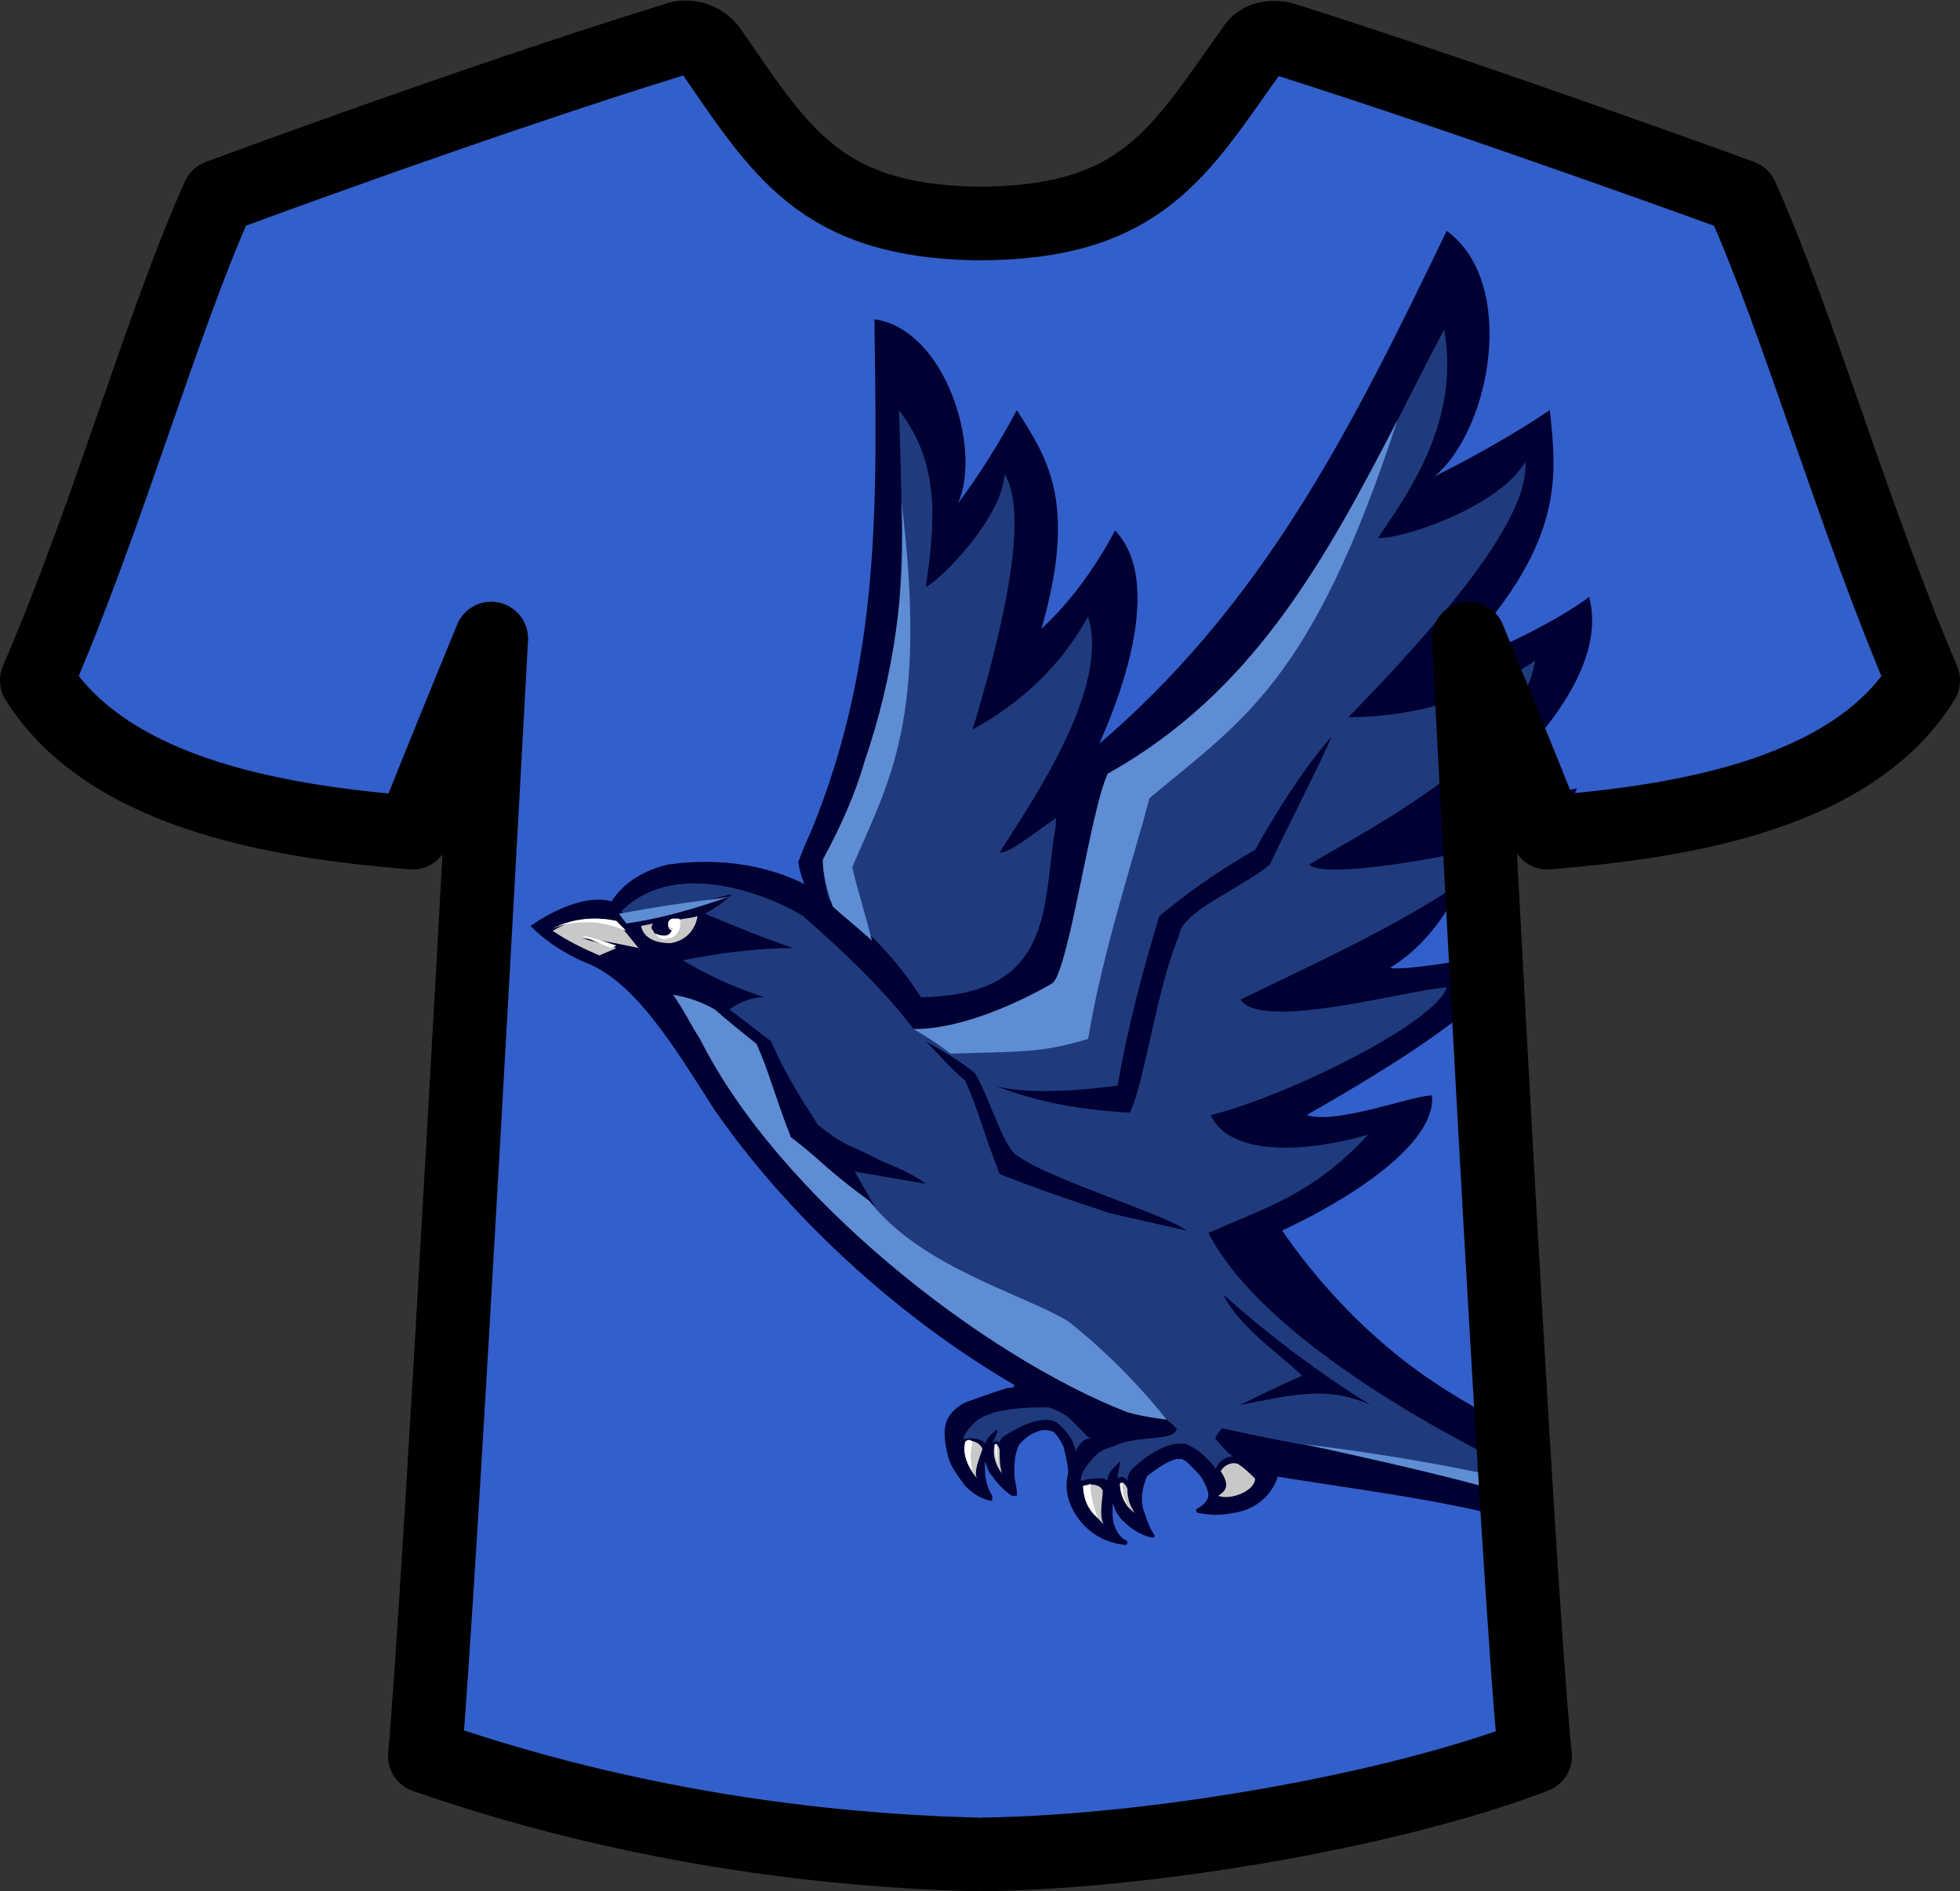 <?xml version="1.0" encoding="utf-8"?><svg version="1.1" id="Layer_1" xmlns="http://www.w3.org/2000/svg" xmlns:xlink="http://www.w3.org/1999/xlink" x="0px" y="0px" viewBox="0 0 79.8 77" style="enable-background:new 0 0 79.8 77;" xml:space="preserve"><rect x="0" y="0" width="79.8" height="77" fill="#333333" stroke="none"/><style type="text/css"> .st0{fill:#335FCA;} .st1{fill:#000033;} .st2{fill:#C8C8C8;} .st3{fill:#1F3B7D;} .st4{fill:#FFFFFF;} .st5{fill:#F9F9F9;} .st6{fill:#5F8DD3;} .st7{fill:none;} .st8{fill:none;stroke:#000000;stroke-width:3;stroke-linecap:round;stroke-linejoin:round;} </style><g id="Hintergrund"><path class="st0" d="M40.1,75.5c6.9-0.1,16.7-1.8,22.4-4C61.8,64.9,59.8,26,59.8,26s2.1,5.1,3.2,7.9c4.7-0.4,12.3-1.3,15.3-6.2 c-2.9-6.8-5.1-14.6-7.4-19.7c0,0-10.4-3.8-18.6-6.4c0,0-0.9-0.3-1.3,0.4c-3,4.2-4.5,7.1-11.2,7.1l0,0C33.4,9,31.8,6.2,28.9,2 c-0.3-0.4-0.9-0.6-1.4-0.4C19.4,4.1,8.9,8,8.9,8c-2.3,5.1-4.5,13-7.4,19.7c3,4.8,10.4,5.8,15.3,6.2C17.9,31.1,20,26,20,26 s-2.1,38.9-2.7,45.5c7.2,2.5,14.8,3.8,22.4,4l0,0"/></g><g id="Logo"><g><g><g id="layer1"><g id="g4333"><path id="path4366-0" class="st1" d="M41.4,56.1c0,0.1-0.1,0.2-0.1,0.3c0,0.1-0.1,0.1-0.2,0.1s-0.7,0.2-1.8,0.6l0,0 c-0.4,0.2-0.7,0.5-0.8,0.9c-0.1,0.4,0,0.9,0.1,1.3c0.1,0.4,0.4,0.8,0.7,1.2c0.3,0.3,0.6,0.5,1,0.6c0.1,0,0.1,0,0.1-0.1 c0,0,0-0.1,0-0.1c-0.2-0.3-0.3-0.7-0.3-1.1c0-0.1,0-0.2,0-0.3c0.1,0.2,0.1,0.4,0.3,0.6c0.2,0.3,0.5,0.6,0.8,0.8 c0,0,0.1,0,0.2,0c0,0,0-0.1,0-0.1c0-0.3-0.1-0.5-0.1-0.8c0-0.4,0-0.8,0.2-1.2c0.2-0.2,0.4-0.4,0.7-0.5c0.2-0.1,0.5-0.1,0.7,0 c0.2,0.2,0.3,0.4,0.4,0.6c0.1,0.4,0.2,0.8,0.2,1.2c0,0.1,0,0.1,0.1,0.1c0.3,0.1,0.7,0.1,1,0.2c0.3,0,0.5,0,0.8-0.1 c0.2-0.1,0.4-0.3,0.5-0.5c0.4-0.1,0.7-0.3,1.1-0.5c0.2-0.1,0.3-0.4,0.2-0.6c-0.1-0.2-0.3-0.5-0.5-0.6c-0.3-0.2-0.6-0.4-0.9-0.6 c-0.8-0.4-1.6-0.7-2.4-1c-0.8-0.3-1.5-0.5-1.7-0.6l0,0C41.5,56,41.4,56,41.4,56.1C41.4,56.1,41.4,56.1,41.4,56.1z"/><path id="path4170-5-6-9-6-3-3-5" class="st2" d="M39.3,58.7c-0.1,0.5,0.1,1.1,0.5,1.5c-0.2-0.2,0.1-0.9,0.2-1.2 C39.9,58.7,39.5,58.6,39.3,58.7z"/><path id="path4170-5-6-9-66-5-7" class="st3" d="M40.5,57.5c-0.3,0.1-0.6,0.2-0.8,0.4c-0.2,0.2-0.4,0.4-0.5,0.7 c0.3-0.1,0.9,0,0.9,0.2c0.1-0.2,0.1-0.3,0.5-0.6c0,0.2-0.1,0.4-0.2,0.5c0.1,0,0.3-0.1,0.3,0.1c0-0.2,0.1-0.3,0.3-0.4 c1.4-0.9,2-0.5,2-0.5c0.4,0.3,0.7,0.7,0.8,1.2c0.1-0.3,0.4-0.6,0.6-0.5c-0.3-0.3-0.6-0.6-0.9-0.9c-0.3-0.2-0.5-0.3-0.8-0.4 C42.1,57.3,41.3,57.3,40.5,57.5L40.5,57.5z M45,59.5L45,59.5z"/><path id="path4170-5-6-9-6-6-2-7-6" class="st2" d="M40.5,58.8c-0.1,0.4,0,0.8,0.3,1.2c-0.1-0.3-0.1-0.6-0.1-0.9 C40.7,58.9,40.6,58.8,40.5,58.8z"/><path id="path4170-5-6-9-6-3-0-8-5" class="st4" d="M39.3,58.7c-0.1,0.4,0,0.8,0.3,1.2c-0.1-0.4-0.1-0.8,0-1.2 C39.5,58.6,39.4,58.6,39.3,58.7z"/><path id="path4170-5-6-9-6-6-2-0-0-4" class="st5" d="M40.6,58.8c0,0-0.1,0-0.1,0c0,0.4,0.1,0.7,0.2,1.1 C40.6,59.5,40.6,59.2,40.6,58.8L40.6,58.8z"/><path id="path4368-0" class="st1" d="M47.5,57.9c0,0.1,0,0.1-0.1,0.2c0,0-0.1,0.1-0.1,0.1c-0.2,0-0.4,0-0.5,0 c-0.9-0.1-1.7,0.2-2.5,0.7l0,0c-0.8,0.5-1.1,1.5-0.7,2.4c0.4,0.9,1.2,1.5,2.2,1.6c0,0,0.1,0,0.1-0.1c0,0,0-0.1-0.1-0.1 c-0.3-0.2-0.5-0.6-0.5-1c0-0.2,0-0.4,0-0.5c0.1,0.3,0.2,0.5,0.4,0.7c0.3,0.3,0.7,0.6,1.2,0.7h0.1c0,0,0-0.1,0-0.1c0,0,0,0,0,0 c-0.2-0.3-0.3-0.6-0.4-0.9c-0.2-0.5-0.1-1,0.1-1.5c0.4-0.3,0.8-0.6,1.2-0.7c0.1,0,0.1,0,0.2,0l0.2,0.1c0.1,0.1,0.2,0.2,0.3,0.3 c0.2,0.2,0.3,0.3,0.4,0.5c0.1,0.2,0.2,0.4,0.2,0.6c0,0.2-0.2,0.4-0.4,0.5c0,0-0.1,0-0.1,0.1c0,0,0,0.1,0.1,0.1 c0.5,0.1,0.9,0.1,1.4,0c0.8-0.1,1.5-0.6,1.8-1.4c0-0.1,0.1-0.2,0.1-0.3c0-0.1,0-0.1-0.1-0.2C50.5,58.1,48.9,58.1,47.5,57.9 L47.5,57.9C47.5,57.9,47.5,57.9,47.5,57.9C47.5,57.9,47.5,57.9,47.5,57.9z"/><path id="path4170-5-6-8" class="st1" d="M52,59.7c-1.5-1.6-3.1-1.5-4.5-1.8c-0.1,0.9-1-0.5-3.2,0.9c-1.7,1.2-0.6,3.7,1.5,4 c-0.8-0.5-0.6-1.6-0.5-2.3c-0.1,1.2,0.7,1.6,1.5,2c0,0-0.9-1.6-0.2-2.5c1.4-1,1.4-0.8,1.7-0.6s1.6,1.3,0.5,2 c0,0,2.6,0.3,3.2-1.4C52.1,59.9,52.1,59.8,52,59.7z"/><path id="path4170-5-6-9-6-3-38" class="st2" d="M44.1,60.5c0,0.6,0.4,1.2,0.9,1.6c-0.3-0.2-0.1-1.1-0.1-1.4 C44.8,60.4,44.3,60.4,44.1,60.5z"/><path id="path4574-7" class="st1" d="M33,33.9c-0.2,0.4-0.5,1.2-0.5,1.2c0.1,0.6,0.3,1.1,0.6,1.6l0,0c1.7,1.2,3.2,2.7,4.4,4.4 c6.8-0.6,3.9-7.7,7-10.4c0.1-0.1,0.1-0.3,0.2-0.3c0.5-1.1,2.9-6.5,0.7-8.8c-0.8,1.5-1.8,2.9-3,4c1.5-5.2,0.2-7-1-8.9 c-0.7,1.3-1.5,2.6-2.4,3.8c1-2.2-0.5-7.1-3.4-7.5C35.7,20.3,35.9,26.9,33,33.9z"/><path id="path4170-5-54-6-4" class="st3" d="M33.5,35c0,0.8,0.2,1.6,0.5,2.3c1.3,1.1,2.4,2.3,3.4,3.7c6.6-1,5.4-4.9,5.6-7.7 c-1,0.7-2,1.5-2.3,1.4c1.4-2.2,4.5-6.7,3.6-9.6c-1.1,2-2.7,3.5-4.7,4.6c1.3-4.3,2.3-8.8,1.3-10.4c-0.1,1.8-2.6,4.3-3.2,4.6 c0.3-2.3,0.7-4.9-1.1-7.2C36.8,22.8,37.1,29.5,33.5,35z"/><path id="path4170-5-51" class="st1" d="M44.5,30.5c-3.4,3,0.6,10-7,10.1c-1.1-1.7-2.5-3.1-4.2-4.3c-1.8-1.1-4-1.4-6.1-1.1 c-0.9,0.2-1.8,0.7-2.3,1.5c-1.4-0.4-3.3,1-3.3,1c0.7,0.7,1.5,1.2,2.5,1.6c1.9,0.9,3.4,3.4,5,5.9c4.5,6.5,12.5,12.7,20,14.4 c4.5,0.9,8.6,1.2,12.7,2.3c0.9,0.2,1.5-2.9-0.1-3.7c-2.1-1.1-3.8-2.1-5.5-3.6c-1.5-1.3-2.9-2.9-4-4.5c2.6-1.2,6.3-3.5,6.1-5.5 c-0.8,0-3.9,1.2-5.1,0.8c4.2-2.4,7.9-4.8,8.4-6.5c0.1-0.2-4.5,0.7-5,0.5c2.6-1.6,3.1-4.4,4.3-5.6c1-1,2.9-0.4,3.3-1.7 c-0.8,0.1-4.6,1.5-5.4,1.4c0.4-0.2,7-5.1,5.9-9.2c-1,0.8-4.4,2.6-5.5,2.6c4.5-4.7,4.2-7.4,3.9-10.2c-1.5,1-3.1,1.9-4.7,2.7 c2.3-1.9,3.4-7.9,0.5-10C55,17.5,51.4,24.7,44.5,30.5z"/><path id="path4170-5-5-3" class="st3" d="M45.2,31.5c-1.9,3.4,1.1,10.4-8,10.4c-1.3-1.7-2.9-3.2-4.5-4.6 c-1.1-0.7-5.1-2.5-7.4-0.2l0.3,0.4l4.2-1.1c-0.3,0.3-0.7,0.6-1.1,0.8c1.2,0.5,2.4,1,3.6,1.4c-1.5,0-3,0.2-4.5,0.5 c1,0.6,2.1,1.1,3.3,1.5c-0.5,0-1,0.2-1.4,0.5c0.4,0.3,1.3,1,1.7,1.3c0.5,1.2,1.2,2.3,1.9,3.4c0.4,0.3,0.9,0.7,1.4,0.9 c0.5,0.2,1,0.5,1.5,0.7c0.5,0.2,1.1,0.5,1.5,0.8l-2.9-0.5l0.8,1.4c-0.7-0.5-1.1-0.8-1.5-1.1c2.4,3.1,5.4,6.1,8.4,7.3 c5.4,2.2,3.1,2.4,16.4,4.5l3.8,0.7c-2.4-1.1,0.3-0.3-1.2-0.9c-0.5-0.2-1-0.4-1.2-0.5c-3.3-1.7-9.2-5.2-11.1-8.9 c2.2-1,4.2-1.5,6.5-4c-2.8,0.8-5.7,0.8-6.4-0.8c3.2-0.8,9.2-3.8,9.6-5.2c-1.6,0.1-7.5,1.8-8.4,0.5c3.5-1.7,9.5-4.4,10.8-6.5 c-0.7,0.4-7.3,1.7-8,1c2.7-1.6,8.6-4.6,9.2-8.3c-2.2,1.5-4.9,2.3-7.6,2.3c3.8-3.9,7.4-8.1,7.2-10.4c-1.1,1.9-5.2,3.2-6,3.1 c1.6-2.3,3.3-5,2.7-8.5C55.3,20.1,52.1,27.7,45.2,31.5z M51.7,35.2c-1.2,1-3.6,1.9-3.7,2.9c-0.9,2.1-1.4,6-2,7.2 c-1.9-0.1-3.7-0.4-5.5-1.1c0,0,1.3,0.5,5,0c0.4-2.3,1-4.6,1.7-6.9c1.2-1,2.5-1.9,3.9-2.7C52,33,53,31.4,54.2,30 C54,30.6,52.5,33.5,51.7,35.2z M39.7,43.7c0.6,1,1.2,3.2,1.8,3.4c1.2,0.9,6.1,2.4,6.8,3l-3.1-0.7c-1.5-0.5-3-1-4.5-1.6 c-0.7-1.8-0.9-2.7-1.4-3.8c-0.6-0.5-1.1-1.1-1.6-1.6C38.4,42.8,39.1,43.2,39.7,43.7L39.7,43.7z"/><path id="path4203-0" class="st2" d="M28.4,37.3c-0.3,0.1-0.7,0.1-1,0.2c-0.1,0-0.2,0.1-0.2,0.2c0,0.1,0.1,0.2,0.2,0.2l0,0 c-0.1,0.1-0.2,0.2-0.4,0.2c-0.2,0-0.4-0.1-0.4-0.2c-0.1-0.1-0.1-0.2,0-0.3l-0.5,0.1c0.1,0.5,0.6,0.7,1.2,0.7 C27.9,38.3,28.3,37.9,28.4,37.3L28.4,37.3z"/><path id="path4203-7-5" class="st4" d="M27.1,38.1c-0.3,0-0.4-0.1-0.4-0.1c0.1,0.2,0.3,0.3,0.5,0.2c0.3,0,0.5-0.3,0.5-0.6 c0,0,0,0,0,0c0-0.1,0-0.2-0.1-0.2h-0.2c-0.1,0-0.2,0.1-0.2,0.2c0,0,0,0,0,0c0,0.1,0.1,0.2,0.2,0.2l0,0 C27.3,38,27.2,38.1,27.1,38.1L27.1,38.1z"/><path id="path4170-5-5-9-6" class="st6" d="M45.1,31.5c-0.7,1.5-1.5,7.5-2.2,8.5c0,0-3.1,1.9-5.7,1.9c0.5,0.3,1,0.6,1.5,1 c2.8-0.1,3.6,0,5.6-0.6c0.6-3.6,1.9-7.5,2.5-9.8c3.8-3.2,6.6-4.7,10.1-15.4C53.9,22.9,51,28.2,45.1,31.5z M63.7,58.2L63.7,58.2 L63.7,58.2z"/><path id="path4170-5-0-0-4" class="st2" d="M25.1,37.5c-0.9-0.2-1.8-0.1-2.6,0.4c0.6,0.4,1.2,0.7,1.9,1l0.7-0.3l-1.4-0.4 c1,0.1,2.3,0.4,2.3,0.4L25.1,37.5z"/><path id="path4193-7" class="st7" d="M25.1,37.5c0,0.1-0.1,0.1-0.4,0.2c-0.3,0-0.5,0.1-0.8,0.1c-0.5,0-0.7,0-1.4,0.1H23 c1,0,1.7,0,2.3,0.1C25.1,37.7,25,37.5,25.1,37.5c0.1-0.1,0.3,0.1,0.4,0.5c-0.6,0-1.5-0.1-2.6-0.1h-0.4c0.4-0.4,0.9-0.6,1.4-0.8 c0.3,0,0.6,0,0.9,0.2C25.1,37.3,25.1,37.4,25.1,37.5L25.1,37.5z"/><path id="path4170-5-0-0-1-0" class="st4" d="M25.1,38.5c-0.6-0.2-1.2-0.4-1.4-0.4c0.5,0.2,0.4,0.2,1.2,0.5L25.1,38.5z"/><path id="path4193-9-3" class="st7" d="M25.1,37.5c0,0.1-0.1,0.1-0.4,0.2c-0.3,0-0.5,0.1-0.8,0.1c-0.5,0-0.7,0-1.4,0.1H23 c1,0,1.7,0,2.3,0.1C25.1,37.7,25,37.5,25.1,37.5c0.1-0.1,0.3,0.1,0.4,0.5c-0.6,0-1.5-0.1-2.6-0.1h-0.4c0.4-0.4,0.9-0.6,1.4-0.8 c0.3,0,0.6,0,0.9,0.2C25,37.3,25.1,37.4,25.1,37.5L25.1,37.5z"/><path id="path4170-5-0-0-7-5-8" class="st4" d="M25.1,37.5c-0.9-0.2-1.8-0.1-2.6,0.3c1-0.4,2.1-0.3,3,0.1L25.1,37.5z"/><path id="path4170-5-5-9-9-6" class="st6" d="M35.2,31c-0.4,1.4-1,2.7-1.7,4c0,0.6,0.2,1.3,0.4,1.9c0.3,0.3,1.3,1.1,1.6,1.4 c-0.3-1.2-0.6-2.1-0.8-3c1.5-3.5,3.1-6,2-14.9C36.9,23.9,36.4,27.5,35.2,31z"/><path id="path4170-5-5-8-7" class="st6" d="M25.2,37.2l0.3,0.4c1.4-0.2,2.8-0.6,4.2-1.1C28.8,36.7,28.5,36.6,25.2,37.2z"/><path id="path4170-5-6-9-66-57" class="st3" d="M44.4,59.5C44.2,59.7,44,60,44,60.3c0.3-0.1,1-0.2,1.1,0c0-0.3,0.1-0.4,0.5-0.8 c0,0.2-0.1,0.5-0.1,0.7c0.1-0.1,0.3-0.1,0.4,0.1c0-0.2,0.1-0.4,0.2-0.5c1.4-1.3,2.2-1,2.2-1c0.5,0.2,0.9,0.6,1.2,1 c0.1-0.3,0.4-0.5,0.7-0.5c-0.3-0.2-0.5-0.5-0.7-0.7c-0.1-0.1,0.4-0.6,0.4-0.6c-1.1-0.5-2.3-0.9-3.5-1.1c-0.1,0,1.7,1.3,1.5,1.3 c-0.1,0.5-1.6,0.2-2.6,0.7C44.9,59,44.6,59.2,44.4,59.5z M50.8,60L50.8,60z"/><path id="path4170-5-6-9-6-6-2-5" class="st2" d="M45.6,60.4c0,0.5,0.2,0.9,0.6,1.2c-0.2-0.3-0.3-0.6-0.3-1 C45.8,60.4,45.7,60.3,45.6,60.4z"/><path id="path4170-5-6-9-6-8-3-6" class="st2" d="M50.4,59.6c0.3,0.2,0.5,0.4,0.7,0.6c0,0.5-1,0.9-1.5,0.7 c0.3-0.2,0.5-0.4,0.1-1C49.8,59.7,50.1,59.5,50.4,59.6z"/><path id="path4170-5-6-9-6-3-0-9" class="st4" d="M44.1,60.5c0,0.5,0.2,1,0.6,1.3c-0.2-0.5-0.3-0.9-0.3-1.4 C44.3,60.5,44.2,60.5,44.1,60.5z"/><path id="path4170-5-6-9-6-6-2-0-9" class="st5" d="M45.7,60.4c0,0-0.1,0-0.1,0c0,0.4,0.2,0.8,0.5,1.2 C45.8,61.2,45.7,60.8,45.7,60.4L45.7,60.4z"/><path id="path4170-5-5-9-3_2_" class="st6" d="M61.4,60.2c-2.3-0.5-5-1-8.3-1.4c2.7,0.6,5.5,1.2,8.3,2"/><path id="path4170-5-0-0-7-3-3-3-6-64" class="st1" d="M53,56c-0.8-0.8-2.5-1.9-3.2-3.3c1.9,1.7,3.9,3.2,6,4.5 c-1.8-0.8-3.2-0.4-5.3,0C52.7,56.1,53.1,56,53,56L53,56z"/><path id="path4170-5-0-0-7-3-3-3-6-6-3" class="st6" d="M27.4,40.5c0.5,0.7,0.7,1.2,1.1,1.8c3.2,6.4,11.5,12.9,17.4,15.2 c0.7,0.2,1.6,0.3,1.6,0.3c-1.2-1.5-2.5-2.8-4-4c-1.8-1.1-6-2.2-8.1-4.9l0,0c-1.9-1.4-2-1.7-3.2-2.6c-0.7-1.8-0.9-2.7-1.4-3.8 c-0.5-0.4-1-0.8-1.7-1.4C28.6,40.8,28,40.6,27.4,40.5L27.4,40.5z"/></g></g></g></g></g><g id="Layer_1_1_"><path class="st8" d="M40.1,75.5c6.9-0.1,16.7-1.8,22.4-4C61.8,64.9,59.8,26,59.8,26s2.1,5.1,3.2,7.9c4.7-0.4,12.3-1.3,15.3-6.2 c-2.9-6.8-5.1-14.6-7.4-19.7c0,0-10.4-3.8-18.6-6.4c0,0-0.9-0.3-1.3,0.4c-3,4.2-4.5,7.1-11.2,7.1l0,0C33.4,9,31.8,6.2,28.9,2 c-0.3-0.4-0.9-0.6-1.4-0.4C19.4,4.1,8.9,8,8.9,8c-2.3,5.1-4.5,13-7.4,19.7c3,4.8,10.4,5.8,15.3,6.2C17.9,31.1,20,26,20,26 s-2.1,38.9-2.7,45.5c7.2,2.5,14.8,3.8,22.4,4l0,0"/></g></svg> 